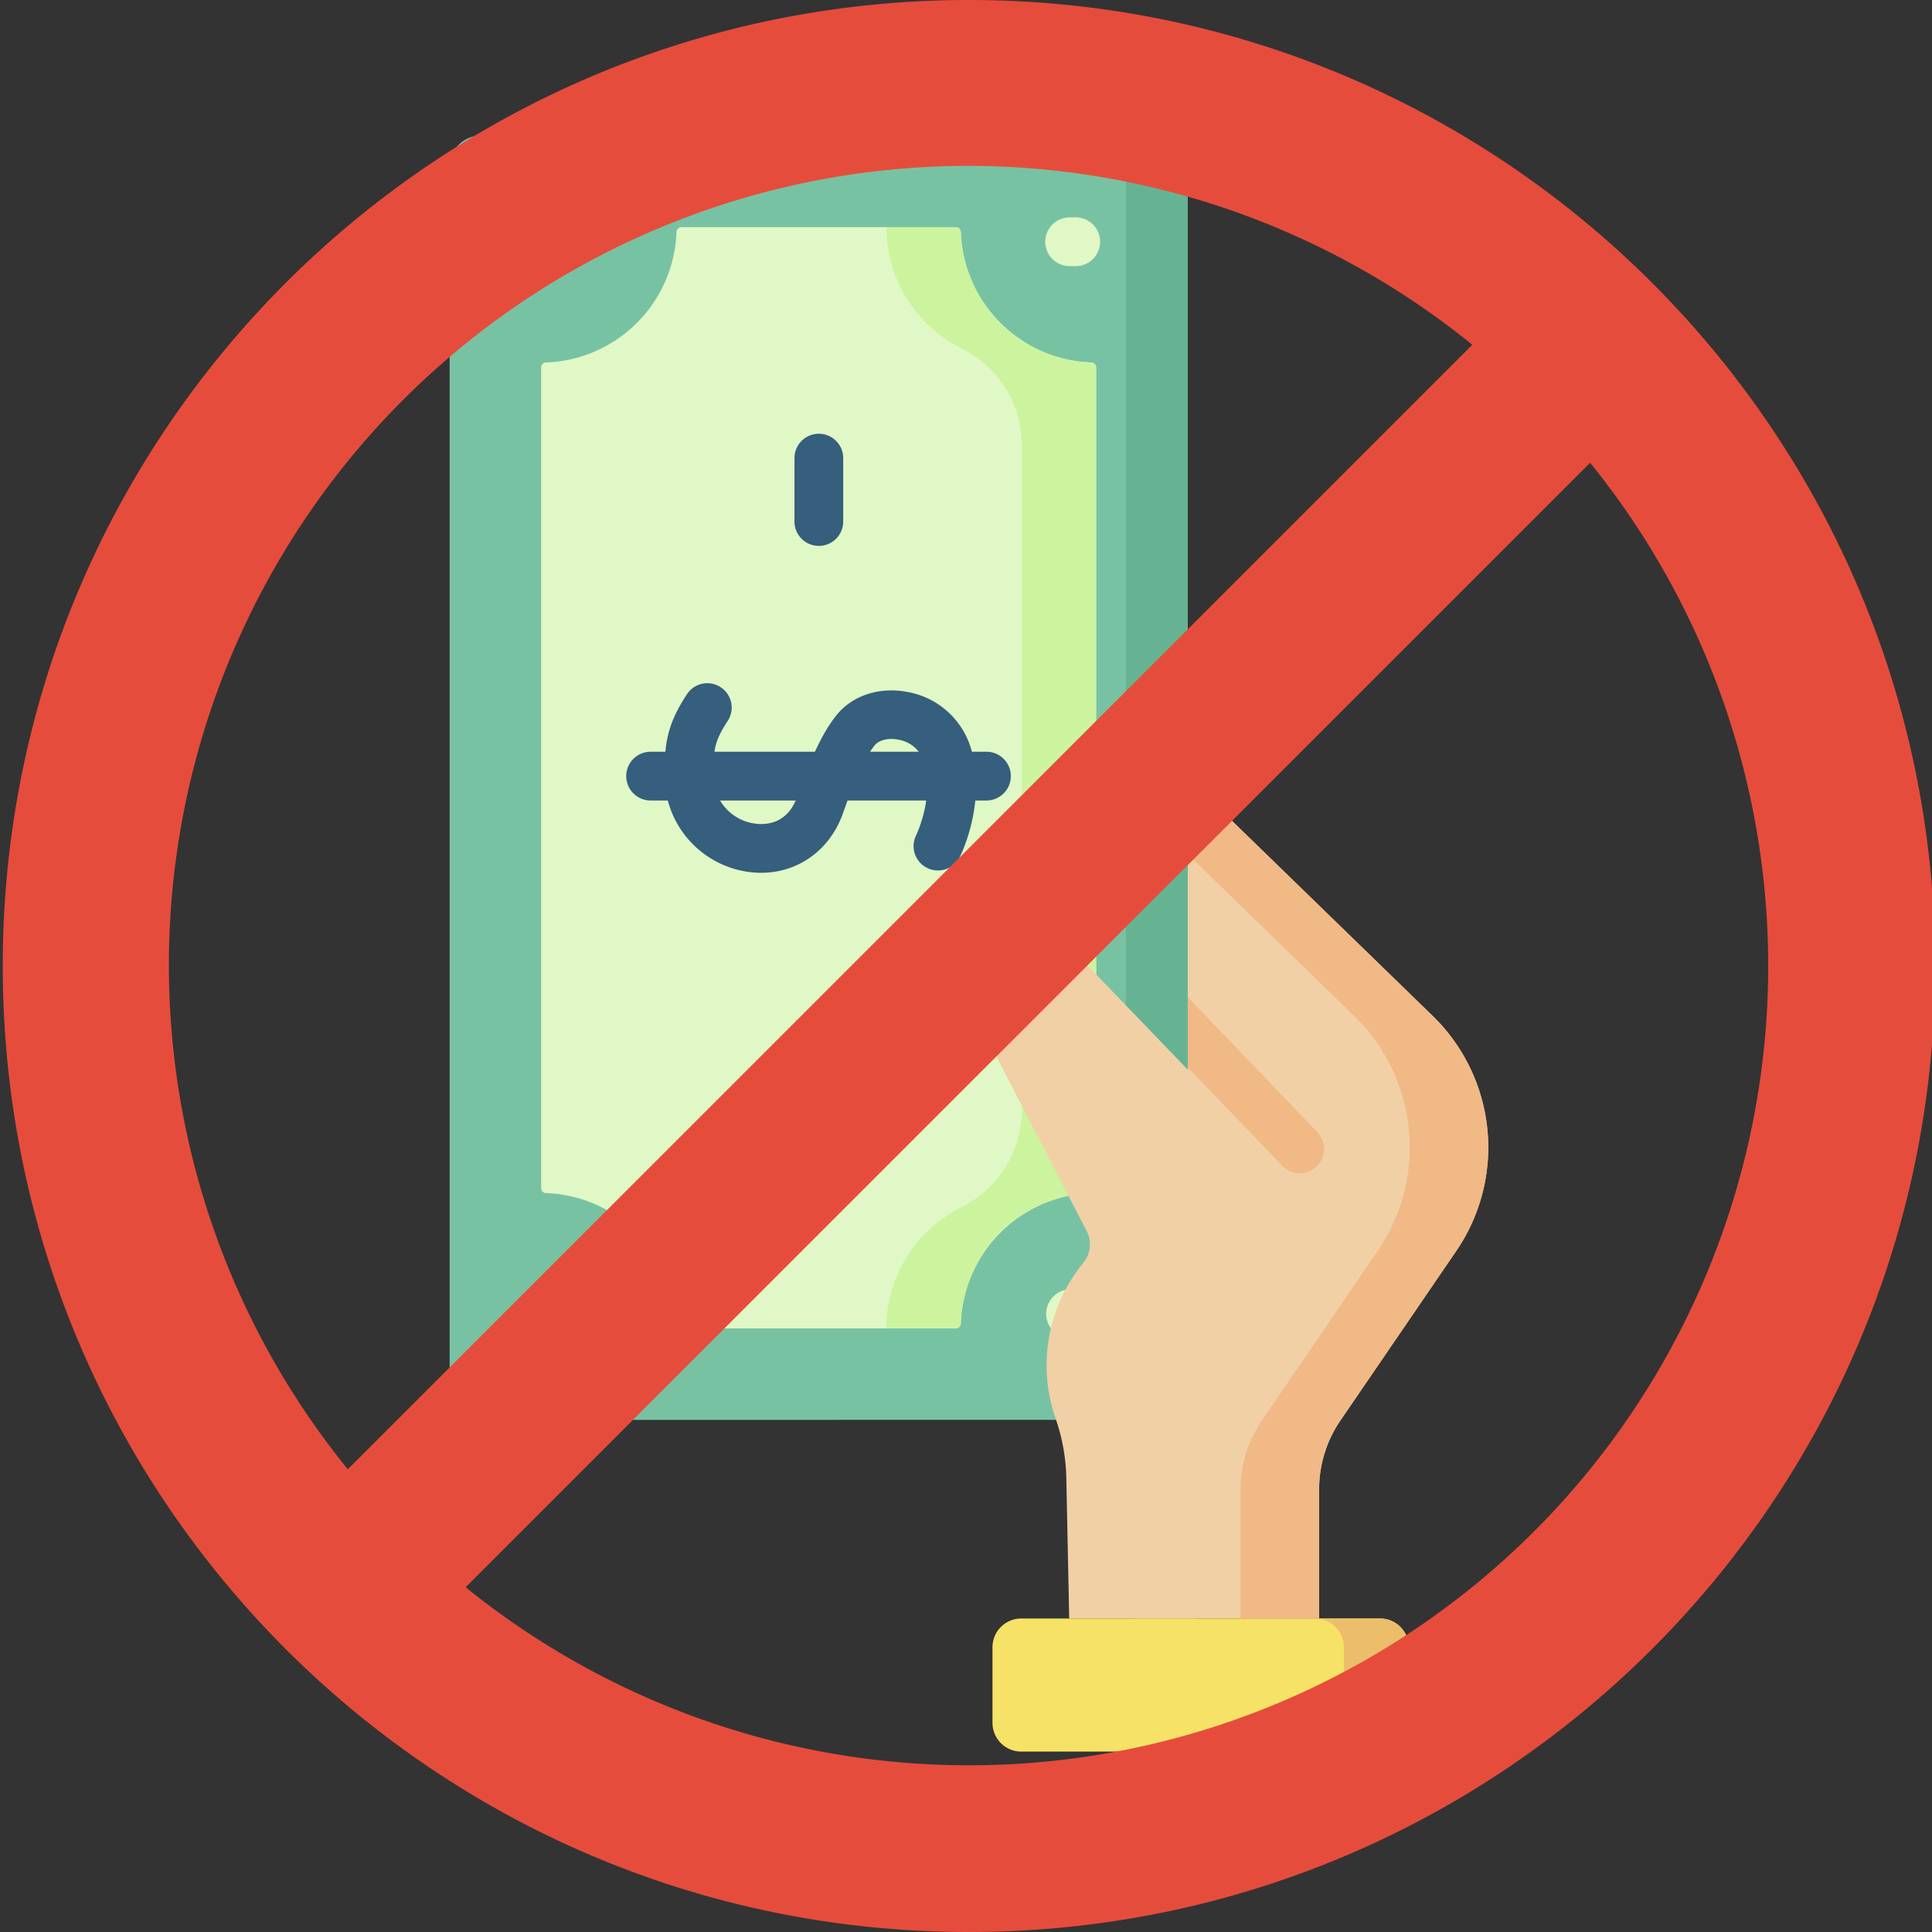 <svg id="Слой_1" data-name="Слой 1" xmlns="http://www.w3.org/2000/svg" viewBox="0 0 512 512"><rect x="0" y="0" width="512" height="512" fill="#333333" stroke="none"/><defs><style>.cls-1{fill:#f1d0a5;}.cls-2{fill:#f1b986;}.cls-3{fill:#78c2a4;}.cls-4{fill:#66b394;}.cls-5{fill:#e0f8c5;}.cls-6{fill:#ccf49f;}.cls-7{fill:#365e7d;}.cls-8{fill:#f6e266;}.cls-9{fill:#ecbe6b;}.cls-10{fill:#e64c3c;}</style></defs><title>sМонтажная область 1_1</title><path class="cls-1" d="M314.74,206.12l64.94,63.11a48.61,48.61,0,0,1,6.25,62.28l-30.69,44.91a32.36,32.36,0,0,0-5.66,18.29v34.21H301V217.06Z"/><path class="cls-2" d="M379.68,269.23l-64.94-63.11-11.46,9.1,55.58,54a48.59,48.59,0,0,1,6.25,62.28l-30.69,44.91a32.43,32.43,0,0,0-5.65,18.29v34.21h20.81V394.71a32.36,32.36,0,0,1,5.66-18.29l30.69-44.91a48.61,48.61,0,0,0-6.25-62.28Z"/><path class="cls-2" d="M344.44,310.91a6.45,6.45,0,0,1-4.65-2l-56.48-58.72a6.46,6.46,0,0,1,9.31-9L349.1,300a6.47,6.47,0,0,1-4.66,10.94Z"/><path class="cls-3" d="M127.41,376.3a8.25,8.25,0,0,1-8.25-8.26V44.2a8.25,8.25,0,0,1,8.25-8.26H306.48a8.26,8.26,0,0,1,8.26,8.26V368a8.26,8.26,0,0,1-8.26,8.26Z"/><path class="cls-4" d="M314.74,44.2a8.26,8.26,0,0,0-8.26-8.26H290.12a8.26,8.26,0,0,1,8.26,8.26V368a8.26,8.26,0,0,1-8.26,8.26h16.36a8.26,8.26,0,0,0,8.26-8.26Z"/><path class="cls-5" d="M179.28,350.77a1.31,1.31,0,0,0,1.31,1.27H253.3a1.32,1.32,0,0,0,1.32-1.27,35.89,35.89,0,0,1,35.86-34.62V97.38a1.32,1.32,0,0,0-1.27-1.32,35.88,35.88,0,0,1-34.59-34.59,1.32,1.32,0,0,0-1.32-1.27H180.59a1.31,1.31,0,0,0-1.31,1.27,35.9,35.9,0,0,1-34.59,34.59,1.32,1.32,0,0,0-1.28,1.32V314.86a1.33,1.33,0,0,0,1.28,1.32,35.89,35.89,0,0,1,34.59,34.59Z"/><path class="cls-6" d="M254.62,61.47a1.32,1.32,0,0,0-1.32-1.27H234.9a35.9,35.9,0,0,0,19.91,32.14,28.83,28.83,0,0,1,16,25.81V294.08a28.86,28.86,0,0,1-16,25.82A35.89,35.89,0,0,0,234.9,352h18.4a1.32,1.32,0,0,0,1.32-1.27,35.89,35.89,0,0,1,35.86-34.62V97.38a1.32,1.32,0,0,0-1.27-1.32,35.88,35.88,0,0,1-34.59-34.59Z"/><path class="cls-7" d="M201.71,231.3a24.21,24.21,0,0,1-4.12-.35,25.74,25.74,0,0,1-21.47-25.23c-.06-8.88.76-13.89,6-21.86a6.46,6.46,0,0,1,10.81,7.07c-3.57,5.45-3.92,7.65-3.87,14.71a12.67,12.67,0,0,0,10.69,12.57c2.56.43,8.8.6,11.52-7.09,3.81-10.76,6.79-17,10.29-21.44,4.16-5.31,11.38-7.73,18.83-6.32a21.5,21.5,0,0,1,16.86,14.75c4.33,14.37-2.6,28.46-2.9,29a6.46,6.46,0,0,1-11.56-5.77c.09-.18,4.9-10.22,2.09-19.55a8.73,8.73,0,0,0-6.88-5.79c-2.66-.49-5.12.13-6.27,1.6-3.2,4.08-6,11.27-8.28,17.78C220,225.29,211.5,231.3,201.71,231.3Z"/><path class="cls-7" d="M261.42,212.14h-89a6.46,6.46,0,0,1,0-12.92h89a6.46,6.46,0,0,1,0,12.92Z"/><path class="cls-7" d="M217,297.28a6.46,6.46,0,0,1-6.46-6.46V274a6.46,6.46,0,0,1,12.92,0v16.8A6.46,6.46,0,0,1,217,297.28Z"/><path class="cls-7" d="M217,144.67a6.46,6.46,0,0,1-6.46-6.46v-16.8a6.46,6.46,0,0,1,12.92,0v16.8A6.46,6.46,0,0,1,217,144.67Z"/><path class="cls-5" d="M285.08,354.63h-1.62a6.47,6.47,0,0,1,0-12.93h1.62a6.47,6.47,0,0,1,0,12.93Z"/><path class="cls-5" d="M150.43,354.63h-1.62a6.47,6.47,0,0,1,0-12.93h1.62a6.47,6.47,0,0,1,0,12.93Z"/><path class="cls-5" d="M285.08,70.53h-1.62a6.46,6.46,0,1,1,0-12.92h1.62a6.46,6.46,0,1,1,0,12.92Z"/><path class="cls-5" d="M150.43,70.53h-1.62a6.46,6.46,0,0,1,0-12.92h1.62a6.46,6.46,0,0,1,0,12.92Z"/><path class="cls-1" d="M283.35,428.92l-.77-37.37a51,51,0,0,0-2.83-15.61,42.78,42.78,0,0,1,7.36-41.3,7.66,7.66,0,0,0,.78-8.58l-30.28-58.54a15.38,15.38,0,0,1,24.75-17.74l56.48,58.72L324.2,367.17l-7.62,61.75Z"/><path class="cls-8" d="M365.73,464.19H270.64a7.62,7.62,0,0,1-7.62-7.61V436.53a7.62,7.62,0,0,1,7.62-7.61h95.09a7.61,7.61,0,0,1,7.61,7.61v20.05A7.61,7.61,0,0,1,365.73,464.19Z"/><path class="cls-9" d="M365.55,428.92H348.34a7.62,7.62,0,0,1,7.8,7.44v20.4a7.62,7.62,0,0,1-7.8,7.43h17.21a7.62,7.62,0,0,0,7.79-7.43v-20.4a7.62,7.62,0,0,0-7.79-7.44Z"/><path class="cls-10" d="M256.78,0C115.37,0,.73,114.59.73,256s114.64,256,256,256S512.83,397.41,512.83,256,398.2,0,256.78,0ZM106.8,106A211.87,211.87,0,0,1,390.17,91.37l-298,298A211.86,211.86,0,0,1,106.8,106ZM406.59,405.8h0A212,212,0,0,1,123.4,420.63l298-298A212,212,0,0,1,406.59,405.8Z"/></svg>